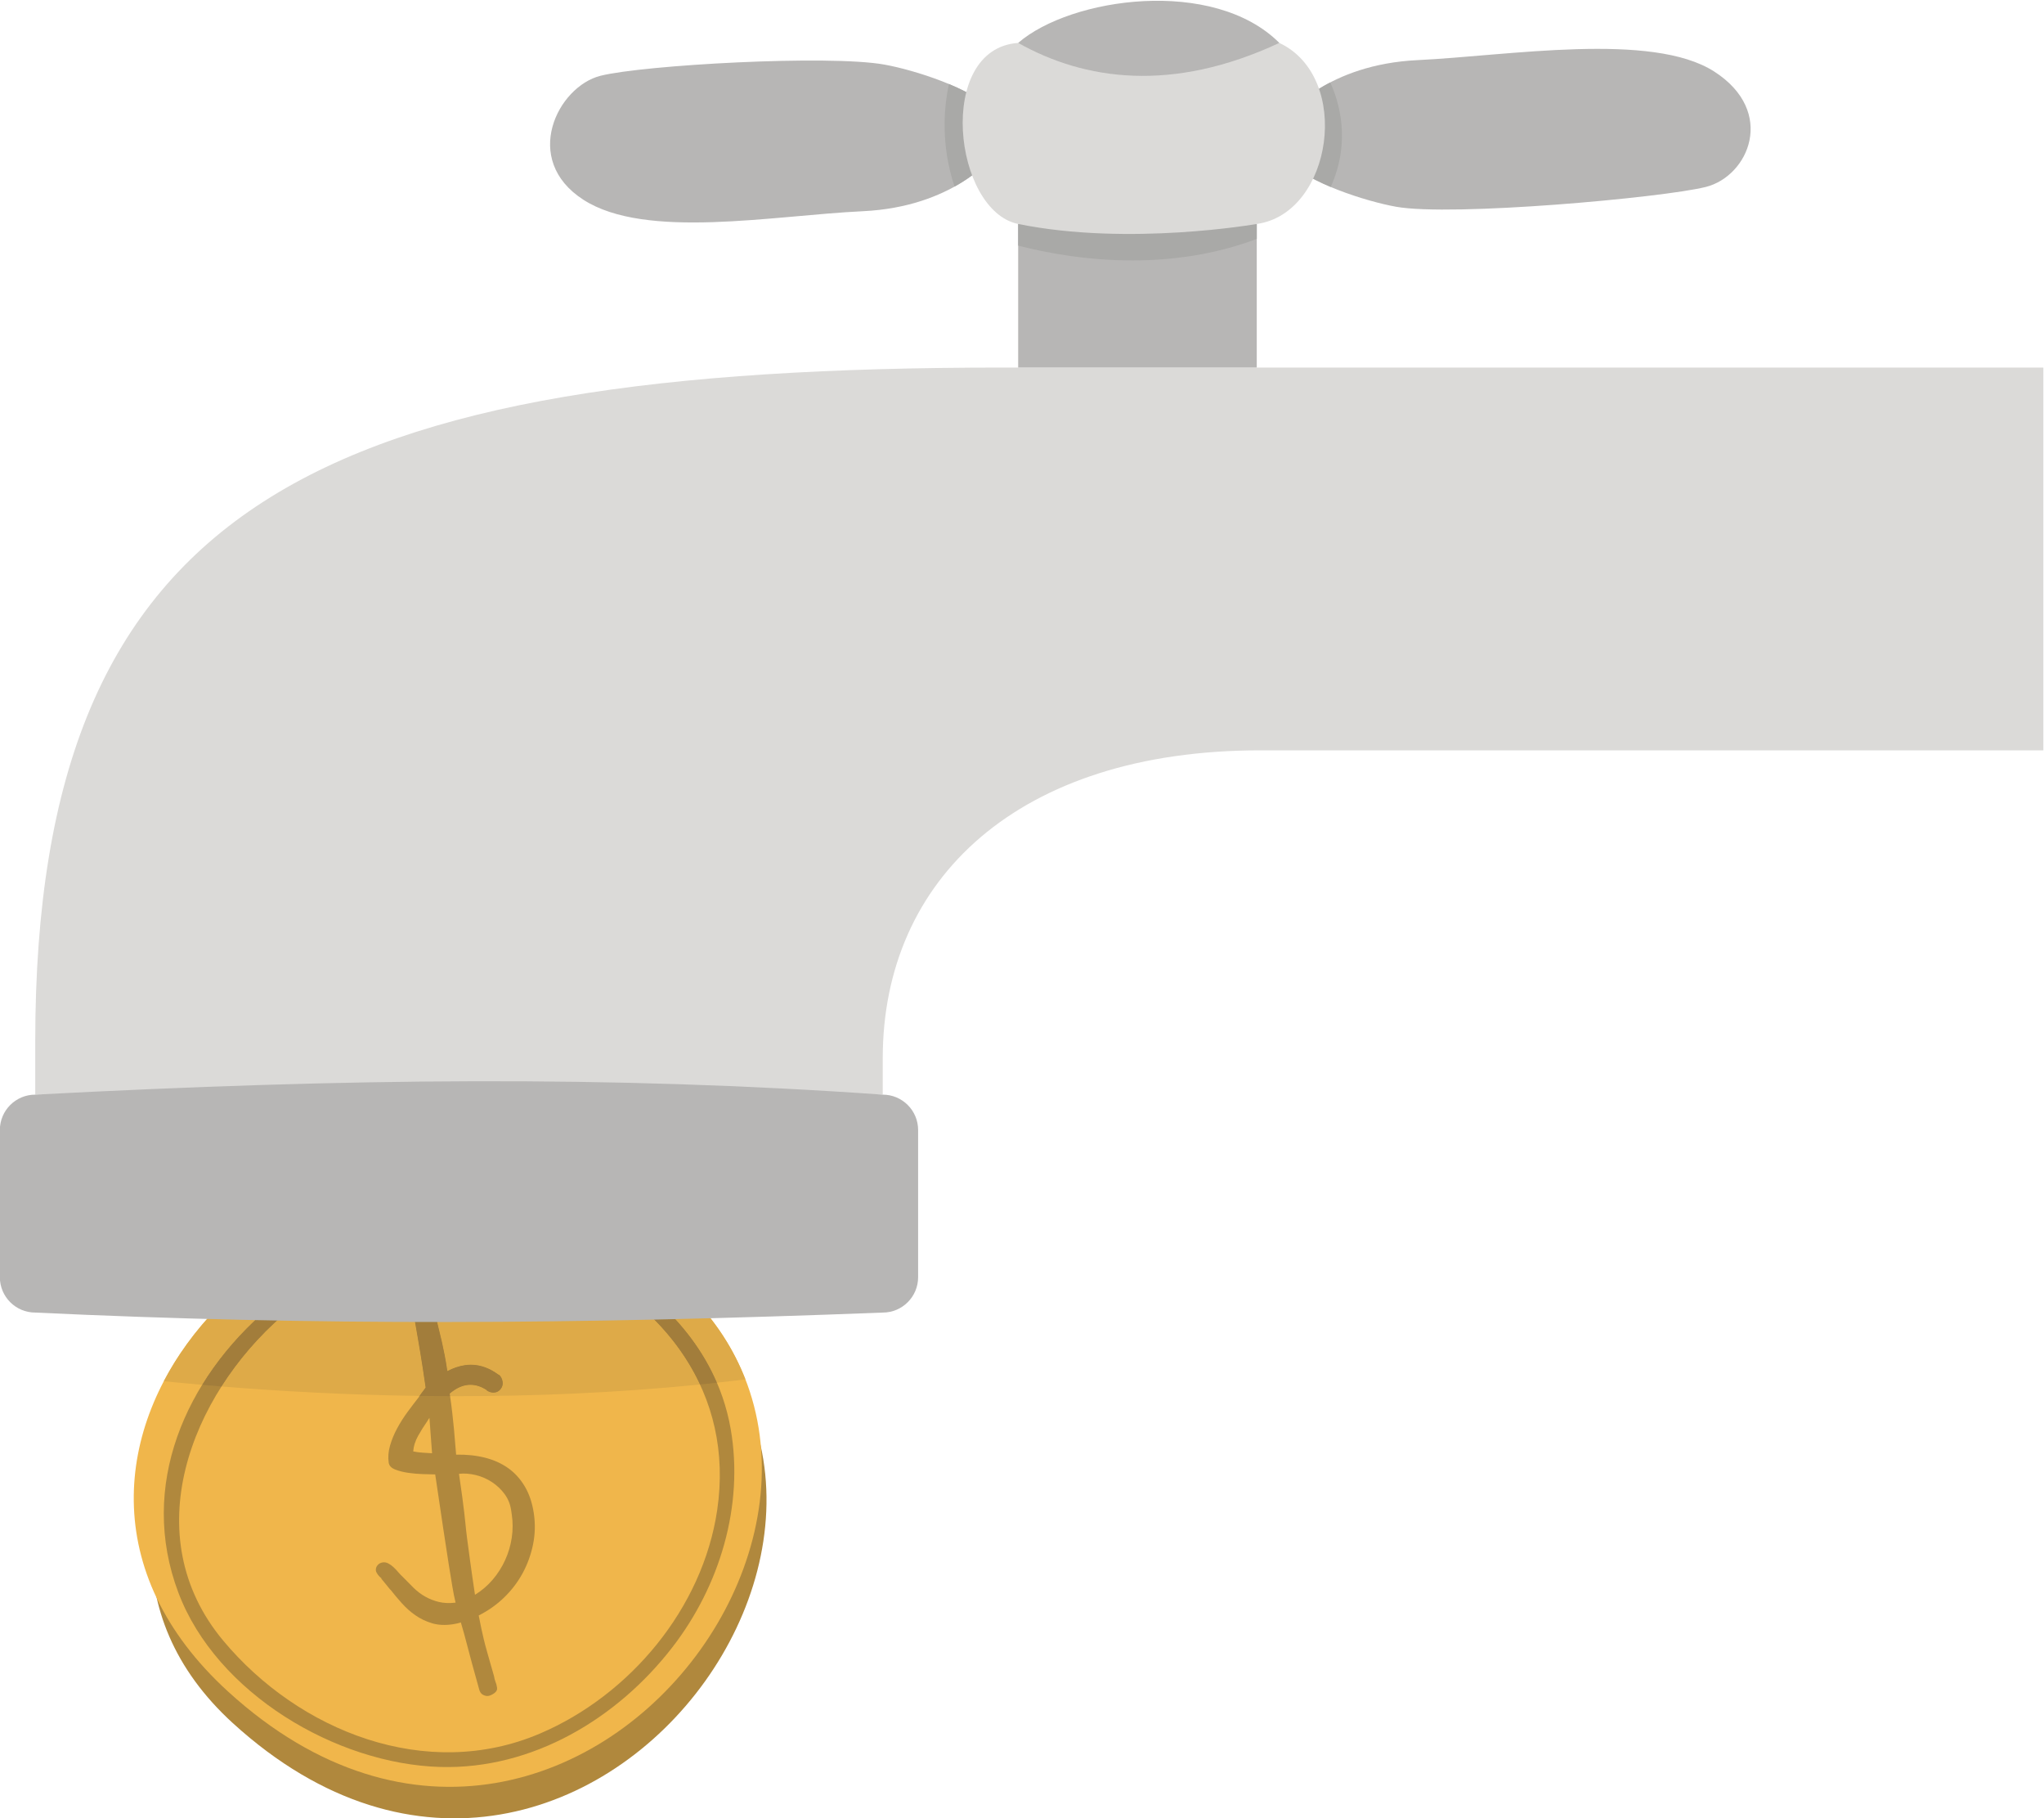 <?xml version="1.0" encoding="UTF-8" standalone="no"?>
<svg
   xmlns:dc="http://purl.org/dc/elements/1.1/"
   xmlns:cc="http://creativecommons.org/ns#"
   xmlns:rdf="http://www.w3.org/1999/02/22-rdf-syntax-ns#"
   xmlns:svg="http://www.w3.org/2000/svg"
   xmlns="http://www.w3.org/2000/svg"
   xmlns:sodipodi="http://sodipodi.sourceforge.net/DTD/sodipodi-0.dtd"
   xmlns:inkscape="http://www.inkscape.org/namespaces/inkscape"
   version="1.1"
   id="svg2"
   xml:space="preserve"
   width="635.037"
   height="564.684"
   viewBox="0 0 635.037 564.684"
   sodipodi:docname="lack-money.svg"
   inkscape:version="1.0.1 (1.0.1+r73)"><defs
     id="defs6" /><sodipodi:namedview
     pagecolor="#ffffff"
     bordercolor="#666666"
     borderopacity="1"
     objecttolerance="10"
     gridtolerance="10"
     guidetolerance="10"
     inkscape:pageopacity="0"
     inkscape:pageshadow="2"
     inkscape:window-width="1896"
     inkscape:window-height="1019"
     id="namedview4"
     showgrid="false"
     inkscape:zoom="0.39"
     inkscape:cx="235.03733"
     inkscape:cy="432.62507"
     inkscape:window-x="1932"
     inkscape:window-y="12"
     inkscape:window-maximized="0"
     inkscape:current-layer="g10" /><g
     id="g10"
     inkscape:groupmode="layer"
     inkscape:label="ink_ext_XXXXXX"
     transform="matrix(1.333,0,0,-1.333,-164.963,965.958)"><path
       d="m 260.272,432.277 c -60.128,24.921 -137.561,-58.695 -82.25,-109.136 83.932,-76.545 182.106,66.123 82.25,109.136"
       style="fill:#b0883d;fill-opacity:1;fill-rule:nonzero;stroke:none;stroke-width:0.1"
       id="path16" /><path
       d="m 259.18,439.616 c -64.874,26.889 -143.23,-53.525 -82.248,-109.135 83.93,-76.544 182.105,66.123 82.248,109.135"
       style="fill:#f0b64b;fill-opacity:1;fill-rule:nonzero;stroke:none;stroke-width:0.1"
       id="path18" /><path
       d="m 242.883,372.768 c -0.21,1.41 -0.718,2.661 -1.524,3.752 -0.806,1.09 -1.78,2.014 -2.922,2.772 -1.144,0.758 -2.397,1.305 -3.761,1.644 -1.364,0.337 -2.681,0.437 -3.947,0.301 0.337,-2.267 0.594,-4.083 0.772,-5.449 0.176,-1.363 0.325,-2.538 0.445,-3.525 0.123,-0.988 0.222,-1.926 0.305,-2.815 0.08,-0.89 0.206,-2.004 0.379,-3.343 0.174,-1.339 0.4,-3.031 0.679,-5.077 0.275,-2.045 0.661,-4.706 1.148,-7.979 1.556,0.951 2.929,2.122 4.113,3.509 1.187,1.384 2.155,2.908 2.913,4.565 0.76,1.659 1.273,3.397 1.544,5.214 0.271,1.818 0.276,3.607 0.013,5.372 l -0.157,1.059 m -19.476,20.825 c -0.807,-1.15 -1.547,-2.33 -2.218,-3.535 -0.669,-1.209 -1.045,-2.411 -1.125,-3.606 0.743,-0.148 1.477,-0.245 2.208,-0.291 0.727,-0.047 1.455,-0.092 2.183,-0.139 -0.139,1.629 -0.243,3.016 -0.31,4.165 -0.068,1.149 -0.168,2.512 -0.299,4.089 -0.214,-0.289 -0.362,-0.516 -0.439,-0.683 m 1.517,26.187 c 0.354,-1.698 0.684,-3.142 0.991,-4.333 0.304,-1.192 0.574,-2.31 0.809,-3.358 0.232,-1.046 0.451,-2.095 0.66,-3.146 0.206,-1.052 0.421,-2.308 0.638,-3.769 0.667,0.356 1.343,0.649 2.032,0.881 0.687,0.23 1.358,0.396 2.014,0.493 2.72,0.405 5.354,-0.338 7.9,-2.226 l -0.011,0.076 c 0.523,-0.386 0.839,-0.957 0.952,-1.712 0.09,-0.605 -0.049,-1.156 -0.411,-1.646 -0.367,-0.492 -0.826,-0.78 -1.38,-0.862 -0.707,-0.105 -1.377,0.077 -2.015,0.55 l 0.078,0.011 c -1.542,1.008 -3.094,1.396 -4.657,1.164 -1.31,-0.195 -2.627,-0.854 -3.955,-1.98 0.262,-1.765 0.465,-3.291 0.606,-4.584 0.139,-1.292 0.264,-2.473 0.371,-3.537 0.106,-1.067 0.194,-2.084 0.26,-3.052 0.067,-0.97 0.154,-1.985 0.26,-3.053 2.413,0.05 4.652,-0.184 6.71,-0.701 2.061,-0.518 3.871,-1.333 5.425,-2.44 1.554,-1.109 2.849,-2.538 3.882,-4.291 1.034,-1.751 1.732,-3.838 2.09,-6.255 0.36,-2.42 0.302,-4.811 -0.17,-7.174 -0.475,-2.363 -1.277,-4.594 -2.404,-6.693 -1.133,-2.1 -2.573,-4.003 -4.329,-5.706 -1.756,-1.704 -3.738,-3.104 -5.944,-4.205 0.23,-1.202 0.429,-2.19 0.596,-2.963 0.164,-0.774 0.355,-1.607 0.565,-2.505 0.211,-0.896 0.502,-1.997 0.877,-3.307 0.375,-1.31 0.887,-3.101 1.533,-5.375 0.075,-0.502 0.193,-0.949 0.354,-1.338 0.16,-0.387 0.279,-0.834 0.354,-1.338 0.075,-0.503 -0.144,-0.934 -0.659,-1.296 -0.512,-0.358 -0.971,-0.57 -1.374,-0.63 -0.404,-0.06 -0.829,0.033 -1.276,0.276 -0.449,0.242 -0.751,0.713 -0.905,1.41 -0.647,2.274 -1.176,4.179 -1.583,5.713 -0.41,1.536 -0.762,2.861 -1.056,3.978 -0.294,1.115 -0.559,2.108 -0.79,2.974 -0.233,0.865 -0.498,1.793 -0.798,2.777 -0.247,-0.087 -0.543,-0.171 -0.891,-0.247 -0.35,-0.078 -0.675,-0.138 -0.978,-0.183 -1.813,-0.27 -3.436,-0.191 -4.863,0.241 -1.431,0.433 -2.721,1.05 -3.872,1.86 -1.15,0.806 -2.204,1.744 -3.161,2.814 -0.957,1.067 -1.849,2.132 -2.676,3.194 l 0.011,-0.075 c -0.378,0.458 -0.74,0.906 -1.088,1.346 -0.35,0.436 -0.679,0.837 -0.989,1.204 l -0.023,0.151 c -0.291,0.213 -0.565,0.496 -0.822,0.844 -0.258,0.346 -0.404,0.646 -0.442,0.9 -0.068,0.453 0.049,0.869 0.356,1.25 0.302,0.38 0.706,0.608 1.21,0.683 0.455,0.067 0.89,-0.01 1.31,-0.232 0.42,-0.22 0.821,-0.507 1.21,-0.861 0.387,-0.356 0.753,-0.74 1.098,-1.151 0.343,-0.412 0.665,-0.752 0.963,-1.017 0.912,-0.946 1.791,-1.833 2.635,-2.659 0.844,-0.828 1.758,-1.517 2.741,-2.065 0.983,-0.55 2.036,-0.96 3.158,-1.232 1.124,-0.27 2.416,-0.323 3.887,-0.156 -0.267,1.094 -0.512,2.306 -0.734,3.64 -0.225,1.33 -0.512,3.078 -0.857,5.242 -0.348,2.163 -0.77,4.919 -1.269,8.271 -0.498,3.353 -1.129,7.599 -1.893,12.739 l -0.075,-0.012 c -0.62,0.012 -1.511,0.032 -2.676,0.066 -1.165,0.032 -2.326,0.131 -3.482,0.294 -1.157,0.163 -2.187,0.421 -3.091,0.777 -0.901,0.355 -1.406,0.885 -1.511,1.591 -0.187,1.26 -0.086,2.575 0.302,3.947 0.388,1.372 0.947,2.728 1.674,4.073 0.728,1.345 1.552,2.638 2.475,3.884 0.923,1.244 1.815,2.42 2.682,3.529 l -0.076,-0.011 1.546,2.083 c -0.269,1.813 -0.498,3.351 -0.685,4.611 -0.188,1.258 -0.379,2.456 -0.572,3.585 -0.196,1.129 -0.398,2.324 -0.61,3.58 -0.212,1.255 -0.484,2.813 -0.81,4.669 l -0.079,0.53 c -0.127,0.856 0.041,1.538 0.507,2.046 0.466,0.506 1.025,0.809 1.68,0.906 0.504,0.075 0.98,0.004 1.424,-0.213 0.444,-0.218 0.816,-0.639 1.116,-1.264"
       style="fill:#b0883d;fill-opacity:1;fill-rule:nonzero;stroke:none;stroke-width:0.1"
       id="path20" /><path
       d="m 255.812,434.897 c -46.008,18.231 -109.336,-31.48 -90.468,-81.388 8.843,-23.393 36.767,-39.925 61.087,-40.582 21.465,-0.582 41.238,11.311 54.061,27.929 11.013,14.266 16.682,32.958 13.558,50.856 -3.598,20.646 -19.858,35.053 -38.238,43.185 -1.976,0.874 -3.209,-2.231 -1.246,-3.099 24.194,-10.704 40.375,-31.828 36.342,-59.034 -3.394,-22.867 -20.312,-43.093 -41.32,-52.055 -26.396,-11.267 -56.168,0.5 -73.831,21.685 -20.372,24.433 -7.598,57.042 13.853,75.704 17.63,15.337 42.697,22.521 64.956,13.7 2.006,-0.795 3.245,2.306 1.246,3.099"
       style="fill:#b0883d;fill-opacity:1;fill-rule:nonzero;stroke:none;stroke-width:0.1"
       id="path22" /><path
       d="m 230.289,399.327 c -0.545,0 -1.09,10e-4 -1.633,0.002 -0.028,0.195 -0.057,0.393 -0.087,0.594 1.328,1.126 2.645,1.785 3.955,1.98 0.293,0.043 0.585,0.065 0.877,0.065 1.267,0 2.527,-0.41 3.78,-1.229 l -0.078,-0.011 c 0.521,-0.386 1.064,-0.579 1.632,-0.579 0.126,0 0.254,0.01 0.383,0.029 0.554,0.082 1.013,0.37 1.38,0.862 0.362,0.49 0.501,1.041 0.411,1.646 -0.113,0.755 -0.429,1.326 -0.952,1.712 l 0.011,-0.076 c -2.097,1.555 -4.254,2.333 -6.47,2.333 -0.474,0 -0.951,-0.035 -1.43,-0.107 -0.656,-0.097 -1.327,-0.263 -2.014,-0.493 -0.689,-0.232 -1.365,-0.525 -2.032,-0.881 -0.217,1.461 -0.432,2.717 -0.638,3.769 -0.209,1.051 -0.428,2.1 -0.66,3.146 -0.235,1.048 -0.505,2.166 -0.809,3.358 -0.307,1.191 -0.637,2.635 -0.991,4.333 -0.3,0.625 -0.672,1.046 -1.116,1.264 -0.33,0.162 -0.678,0.242 -1.042,0.242 -0.125,0 -0.253,-0.01 -0.382,-0.029 -0.655,-0.097 -1.214,-0.4 -1.68,-0.906 -0.466,-0.508 -0.634,-1.19 -0.507,-2.046 l 0.079,-0.53 c 0.326,-1.856 0.598,-3.414 0.81,-4.669 0.212,-1.256 0.414,-2.451 0.61,-3.58 0.193,-1.129 0.384,-2.327 0.572,-3.585 0.187,-1.26 0.416,-2.798 0.685,-4.611 l -1.442,-1.943 c -17.051,0.232 -32.718,1.112 -46.136,2.202 3.923,6.159 8.8,11.781 14.235,16.509 12.39,10.778 28.453,17.53 44.633,17.53 6.843,0 13.707,-1.208 20.323,-3.83 v 0 c 14.578,-6.449 26.246,-16.681 32.337,-29.748 -19.573,-1.971 -38.74,-2.723 -56.614,-2.723"
       style="fill:#deaa48;fill-opacity:1;fill-rule:nonzero;stroke:none;stroke-width:0.1"
       id="path24" /><path
       d="m 228.656,399.329 c -2.406,0.006 -4.79,0.026 -7.145,0.058 l 1.442,1.943 c -0.269,1.813 -0.498,3.351 -0.685,4.611 -0.188,1.258 -0.379,2.456 -0.572,3.585 -0.196,1.129 -0.398,2.324 -0.61,3.58 -0.212,1.255 -0.484,2.813 -0.81,4.669 l -0.079,0.53 c -0.127,0.856 0.041,1.538 0.507,2.046 0.466,0.506 1.025,0.809 1.68,0.906 0.129,0.019 0.257,0.029 0.382,0.029 0.364,0 0.712,-0.08 1.042,-0.242 0.444,-0.218 0.816,-0.639 1.116,-1.264 0.354,-1.698 0.684,-3.142 0.991,-4.333 0.304,-1.192 0.574,-2.31 0.809,-3.358 0.232,-1.046 0.451,-2.095 0.66,-3.146 0.206,-1.052 0.421,-2.308 0.638,-3.769 0.667,0.356 1.343,0.649 2.032,0.881 0.687,0.23 1.358,0.396 2.014,0.493 0.479,0.072 0.956,0.107 1.43,0.107 2.216,0 4.373,-0.778 6.47,-2.333 l -0.011,0.076 c 0.523,-0.386 0.839,-0.957 0.952,-1.712 0.09,-0.605 -0.049,-1.156 -0.411,-1.646 -0.367,-0.492 -0.826,-0.78 -1.38,-0.862 -0.129,-0.019 -0.257,-0.029 -0.383,-0.029 -0.568,0 -1.111,0.193 -1.632,0.579 l 0.078,0.011 c -1.253,0.819 -2.513,1.229 -3.78,1.229 -0.292,0 -0.584,-0.022 -0.877,-0.065 -1.31,-0.195 -2.627,-0.854 -3.955,-1.98 0.03,-0.201 0.059,-0.399 0.087,-0.594"
       style="fill:#a27d3b;fill-opacity:1;fill-rule:nonzero;stroke:none;stroke-width:0.1"
       id="path26" /><path
       d="m 261.314,438.668 v 0 0 m -0.113,0.052 c -0.006,0.003 -0.004,0.002 -0.01,0.004 0.004,-10e-4 0.006,-0.002 0.01,-0.004 m -0.115,0.052 c -0.006,0.003 -0.009,0.004 -0.014,0.007 0.004,-0.002 0.009,-0.005 0.014,-0.007 m -0.113,0.052 c -0.006,0.002 -0.016,0.007 -0.022,0.01 0.007,-0.003 0.015,-0.007 0.022,-0.01 m -0.114,0.051 c -0.012,0.006 -0.015,0.007 -0.027,0.012 0.01,-0.004 0.017,-0.007 0.027,-0.012 m -0.115,0.052 c -0.006,0.003 -0.025,0.011 -0.031,0.014 0.011,-0.005 0.02,-0.009 0.031,-0.014 m -0.115,0.052 c -0.012,0.005 -0.022,0.01 -0.034,0.015 0.011,-0.005 0.023,-0.01 0.034,-0.015 m -0.113,0.051 c -0.018,0.008 -0.022,0.01 -0.04,0.018 0.013,-0.006 0.026,-0.012 0.04,-0.018 m -0.116,0.052 c -0.012,0.005 -0.029,0.012 -0.041,0.018 0.013,-0.006 0.027,-0.012 0.041,-0.018 m -0.115,0.051 c -0.018,0.008 -0.026,0.011 -0.044,0.019 0.014,-0.006 0.029,-0.013 0.044,-0.019 m -0.117,0.051 c -0.012,0.006 -0.033,0.015 -0.045,0.02 0.016,-0.007 0.029,-0.013 0.045,-0.02 m -0.115,0.052 c -0.018,0.008 -0.03,0.013 -0.048,0.02 0.017,-0.007 0.032,-0.013 0.048,-0.02 m -0.118,0.051 c -0.018,0.008 -0.029,0.013 -0.047,0.021 0.016,-0.007 0.031,-0.014 0.047,-0.021 m -0.115,0.051 c -0.018,0.008 -0.032,0.014 -0.05,0.022 0.017,-0.008 0.032,-0.014 0.05,-0.022 m -0.116,0.051 c -0.018,0.008 -0.034,0.015 -0.052,0.023 0.017,-0.008 0.035,-0.016 0.052,-0.023 m -0.118,0.051 c -0.018,0.008 -0.034,0.015 -0.052,0.023 0.018,-0.008 0.035,-0.015 0.052,-0.023 m -0.12,0.052 c -0.018,0.008 -0.032,0.014 -0.05,0.022 0.016,-0.007 0.034,-0.015 0.05,-0.022 m -0.116,0.051 c -0.018,0.008 -0.034,0.015 -0.052,0.022 0.017,-0.007 0.035,-0.015 0.052,-0.022 m -0.17,0.073 c -7.036,2.917 -14.238,4.571 -21.396,5.131 7.158,-0.56 14.359,-2.214 21.396,-5.131"
       style="fill:#2f556d;fill-opacity:1;fill-rule:nonzero;stroke:none;stroke-width:0.1"
       id="path28" /><path
       d="m 170.866,401.97 c -3.116,0.274 -6.096,0.557 -8.926,0.843 12.637,24.092 40.689,42.152 70.248,42.152 1.861,0 3.726,-0.071 5.596,-0.218 7.158,-0.56 14.36,-2.214 21.396,-5.131 v 0 c 0.039,-0.017 0.079,-0.034 0.118,-0.051 0.018,-0.007 0.034,-0.014 0.052,-0.022 0.023,-0.01 0.044,-0.019 0.066,-0.029 0.018,-0.008 0.032,-0.014 0.05,-0.022 0.023,-0.009 0.046,-0.019 0.068,-0.029 0.018,-0.008 0.034,-0.015 0.052,-0.023 0.022,-0.009 0.043,-0.019 0.066,-0.028 0.018,-0.008 0.034,-0.015 0.052,-0.023 0.021,-0.009 0.045,-0.02 0.066,-0.029 0.018,-0.008 0.032,-0.014 0.05,-0.022 0.022,-0.01 0.046,-0.02 0.068,-0.03 0.018,-0.008 0.029,-0.013 0.047,-0.021 0.024,-0.01 0.047,-0.02 0.07,-0.031 0.018,-0.007 0.03,-0.012 0.048,-0.02 0.022,-0.01 0.048,-0.022 0.07,-0.032 0.012,-0.005 0.033,-0.014 0.045,-0.02 0.024,-0.01 0.049,-0.021 0.073,-0.032 0.018,-0.008 0.026,-0.011 0.044,-0.019 0.024,-0.011 0.049,-0.022 0.074,-0.033 0.012,-0.006 0.029,-0.013 0.041,-0.018 0.026,-0.012 0.05,-0.023 0.076,-0.034 0.018,-0.008 0.022,-0.01 0.04,-0.018 0.026,-0.012 0.053,-0.024 0.079,-0.036 0.012,-0.005 0.022,-0.01 0.034,-0.015 0.028,-0.013 0.056,-0.025 0.084,-0.038 0.006,-0.003 0.025,-0.011 0.031,-0.014 0.028,-0.013 0.06,-0.027 0.088,-0.04 0.012,-0.005 0.015,-0.006 0.027,-0.012 0.03,-0.013 0.061,-0.027 0.092,-0.041 0.006,-0.003 0.016,-0.008 0.022,-0.01 0.033,-0.015 0.066,-0.03 0.099,-0.045 0.005,-0.003 0.008,-0.004 0.014,-0.007 0.034,-0.015 0.071,-0.032 0.105,-0.048 0.006,-0.002 0.004,-10e-4 0.01,-0.004 0.037,-0.017 0.075,-0.034 0.113,-0.052 v 0 c 19.236,-8.812 30.734,-21.453 36.17,-35.435 -2.215,-0.272 -4.427,-0.529 -6.635,-0.769 -6.425,14.931 -19.946,25.726 -34.891,32.369 -0.047,0.023 -0.095,0.044 -0.146,0.064 v 0 c -0.051,0.023 -0.102,0.043 -0.152,0.06 -6.605,2.594 -13.571,3.792 -20.59,3.792 -25.113,0 -50.994,-15.309 -64.204,-36.779"
       style="fill:#deaa48;fill-opacity:1;fill-rule:nonzero;stroke:none;stroke-width:0.1"
       id="path30" /><path
       d="m 175.375,401.589 c -1.534,0.125 -3.035,0.252 -4.509,0.381 13.21,21.47 39.091,36.779 64.204,36.779 7.019,0 13.985,-1.198 20.59,-3.792 0.05,-0.017 0.101,-0.037 0.152,-0.06 v 0 c 0.051,-0.02 0.099,-0.041 0.146,-0.064 14.945,-6.643 28.466,-17.438 34.891,-32.369 -1.316,-0.143 -2.634,-0.281 -3.946,-0.414 -6.091,13.067 -17.759,23.299 -32.337,29.748 v 0 c -6.616,2.622 -13.48,3.83 -20.323,3.83 -16.18,0 -32.243,-6.752 -44.633,-17.53 -5.435,-4.728 -10.312,-10.35 -14.235,-16.509"
       style="fill:#a27d3b;fill-opacity:1;fill-rule:nonzero;stroke:none;stroke-width:0.1"
       id="path32" /><path
       d="m 357.618,639.006 c -159.075,0 -225.65,-31.027 -225.65,-156.964 v -12.455 h 197.525 v 8.471 c 0,41.725 31.566,71.753 87.96,71.753 H 600 v 89.195 H 357.618"
       style="fill:#dbdad8;fill-opacity:1;fill-rule:nonzero;stroke:none;stroke-width:0.1"
       id="path42" /><path
       d="m 131.968,418.807 c 65.139,-3.079 125.632,-2.789 197.525,0 4.554,0 8.246,3.692 8.246,8.246 v 34.288 c 0,4.554 -3.692,8.246 -8.246,8.246 -63.626,4.484 -124.515,3.837 -197.525,0 -4.554,0 -8.246,-3.692 -8.246,-8.246 v -34.288 c 0,-4.554 3.692,-8.246 8.246,-8.246"
       style="fill:#b7b6b5;fill-opacity:1;fill-rule:nonzero;stroke:none;stroke-width:0.1"
       id="path44" /><path
       d="m 424.104,698.116 c 0,0 9.017,11.524 30.06,12.526 21.043,1.002 54.611,6.681 69.141,-2.672 14.529,-9.353 8.015,-24.383 -2.004,-26.888 -10.021,-2.505 -59.12,-6.94 -72.147,-4.609 -7.168,1.282 -20.542,5.611 -25.05,10.621 -4.51,5.01 0,11.022 0,11.022"
       style="fill:#b7b6b5;fill-opacity:1;fill-rule:nonzero;stroke:none;stroke-width:0.1"
       id="path46" /><path
       d="m 430.39,682.709 c -0.005,0.002 -0.01,0.005 -0.015,0.007 0.005,-0.002 0.01,-0.005 0.015,-0.007 m -0.036,0.018 c -0.011,0.005 -0.022,0.011 -0.033,0.017 0.011,-0.006 0.022,-0.011 0.033,-0.017 m -0.04,0.02 c -2.614,1.34 -4.829,2.811 -6.21,4.347 -1.502,1.668 -2.004,3.448 -2.005,5.08 0.001,-1.632 0.503,-3.412 2.005,-5.08 1.382,-1.535 3.597,-3.007 6.21,-4.347"
       style="fill:#2f556d;fill-opacity:1;fill-rule:nonzero;stroke:none;stroke-width:0.1"
       id="path48" /><path
       d="m 433.908,681.084 c -1.221,0.514 -2.405,1.057 -3.518,1.625 -0.005,0.002 -0.01,0.005 -0.015,0.007 -0.007,0.004 -0.013,0.007 -0.021,0.011 -0.011,0.006 -0.022,0.011 -0.033,0.017 -0.002,10e-4 -0.004,0.002 -0.007,0.003 -2.613,1.34 -4.828,2.812 -6.21,4.347 -1.502,1.668 -2.004,3.448 -2.005,5.08 -0.002,3.268 2.005,5.942 2.005,5.942 0,0 3.039,3.873 9.688,7.324 1.934,-4.177 4.98,-13.566 0.116,-24.356"
       style="fill:#a9a9a7;fill-opacity:1;fill-rule:nonzero;stroke:none;stroke-width:0.1"
       id="path50" /><path
       d="m 354.916,687.959 c 0,0 -9.018,-11.524 -30.061,-12.525 -21.042,-1.002 -50.602,-6.682 -65.132,2.671 -14.529,9.353 -6.012,26.387 4.008,28.893 10.021,2.504 53.108,4.935 66.134,2.605 7.168,-1.283 20.542,-5.612 25.051,-10.622 4.51,-5.01 0,-11.022 0,-11.022"
       style="fill:#b7b6b5;fill-opacity:1;fill-rule:nonzero;stroke:none;stroke-width:0.1"
       id="path52" /><path
       d="m 354.916,687.959 v 0 0 m 0,11.022 c -0.607,0.675 -1.375,1.337 -2.267,1.981 0.892,-0.644 1.66,-1.306 2.267,-1.981 m -2.274,1.986 c -0.009,0.007 -0.018,0.013 -0.027,0.02 0.009,-0.007 0.018,-0.013 0.027,-0.02 m -0.043,0.031 c -0.006,0.005 -0.011,0.009 -0.017,0.013 0.005,-0.004 0.011,-0.008 0.017,-0.013 m -0.043,0.031 c -10e-4,10e-4 -0.003,0.002 -0.004,0.003 10e-4,-0.001 0.003,-0.002 0.004,-0.003"
       style="fill:#2f556d;fill-opacity:1;fill-rule:nonzero;stroke:none;stroke-width:0.1"
       id="path54" /><path
       d="m 346.224,681.169 c -3.269,9.886 -2.454,18.585 -1.298,23.899 2.888,-1.204 5.575,-2.572 7.626,-4.036 10e-4,-0.001 0.003,-0.002 0.004,-0.003 0.009,-0.006 0.017,-0.013 0.026,-0.018 0.006,-0.004 0.011,-0.008 0.017,-0.013 0.005,-0.003 0.01,-0.007 0.016,-0.011 0.009,-0.007 0.018,-0.013 0.027,-0.02 0.002,-10e-4 0.005,-0.003 0.007,-0.005 0.892,-0.644 1.66,-1.306 2.267,-1.981 v 0 c 1.502,-1.668 2.003,-3.448 2.004,-5.079 0.002,-3.268 -2.004,-5.943 -2.004,-5.943 v 0 0 0 c -0.028,-0.036 -2.766,-3.503 -8.692,-6.79"
       style="fill:#a9a9a7;fill-opacity:1;fill-rule:nonzero;stroke:none;stroke-width:0.1"
       id="path56" /><path
       d="m 361.059,639.006 h 55.61 v 33.459 H 361.059 Z"
       style="fill:#b7b6b5;fill-opacity:1;fill-rule:nonzero;stroke:none;stroke-width:0.1"
       id="path58" /><path
       d="m 387.653,663.966 c -10.75,10e-4 -20.188,1.799 -26.594,3.453 v 5.046 h 55.61 v -3.483 c -9.922,-3.734 -19.937,-5.016 -29.016,-5.016"
       style="fill:#a9a9a7;fill-opacity:1;fill-rule:nonzero;stroke:none;stroke-width:0.1"
       id="path60" /><path
       d="m 361.059,672.465 c 25.802,-5.245 55.61,0 55.61,0 17.622,2.438 22.298,34.169 5.263,42.185 h -60.873 c -19.289,-1.336 -15.07,-39.123 0,-42.185"
       style="fill:#dbdad8;fill-opacity:1;fill-rule:nonzero;stroke:none;stroke-width:0.1"
       id="path62" /><path
       d="m 361.059,714.65 c 12.235,10.605 45.508,15.364 60.873,0 -25.051,-11.691 -45.425,-8.684 -60.873,0"
       style="fill:#b7b6b5;fill-opacity:1;fill-rule:nonzero;stroke:none;stroke-width:0.1"
       id="path64" /></g></svg>
